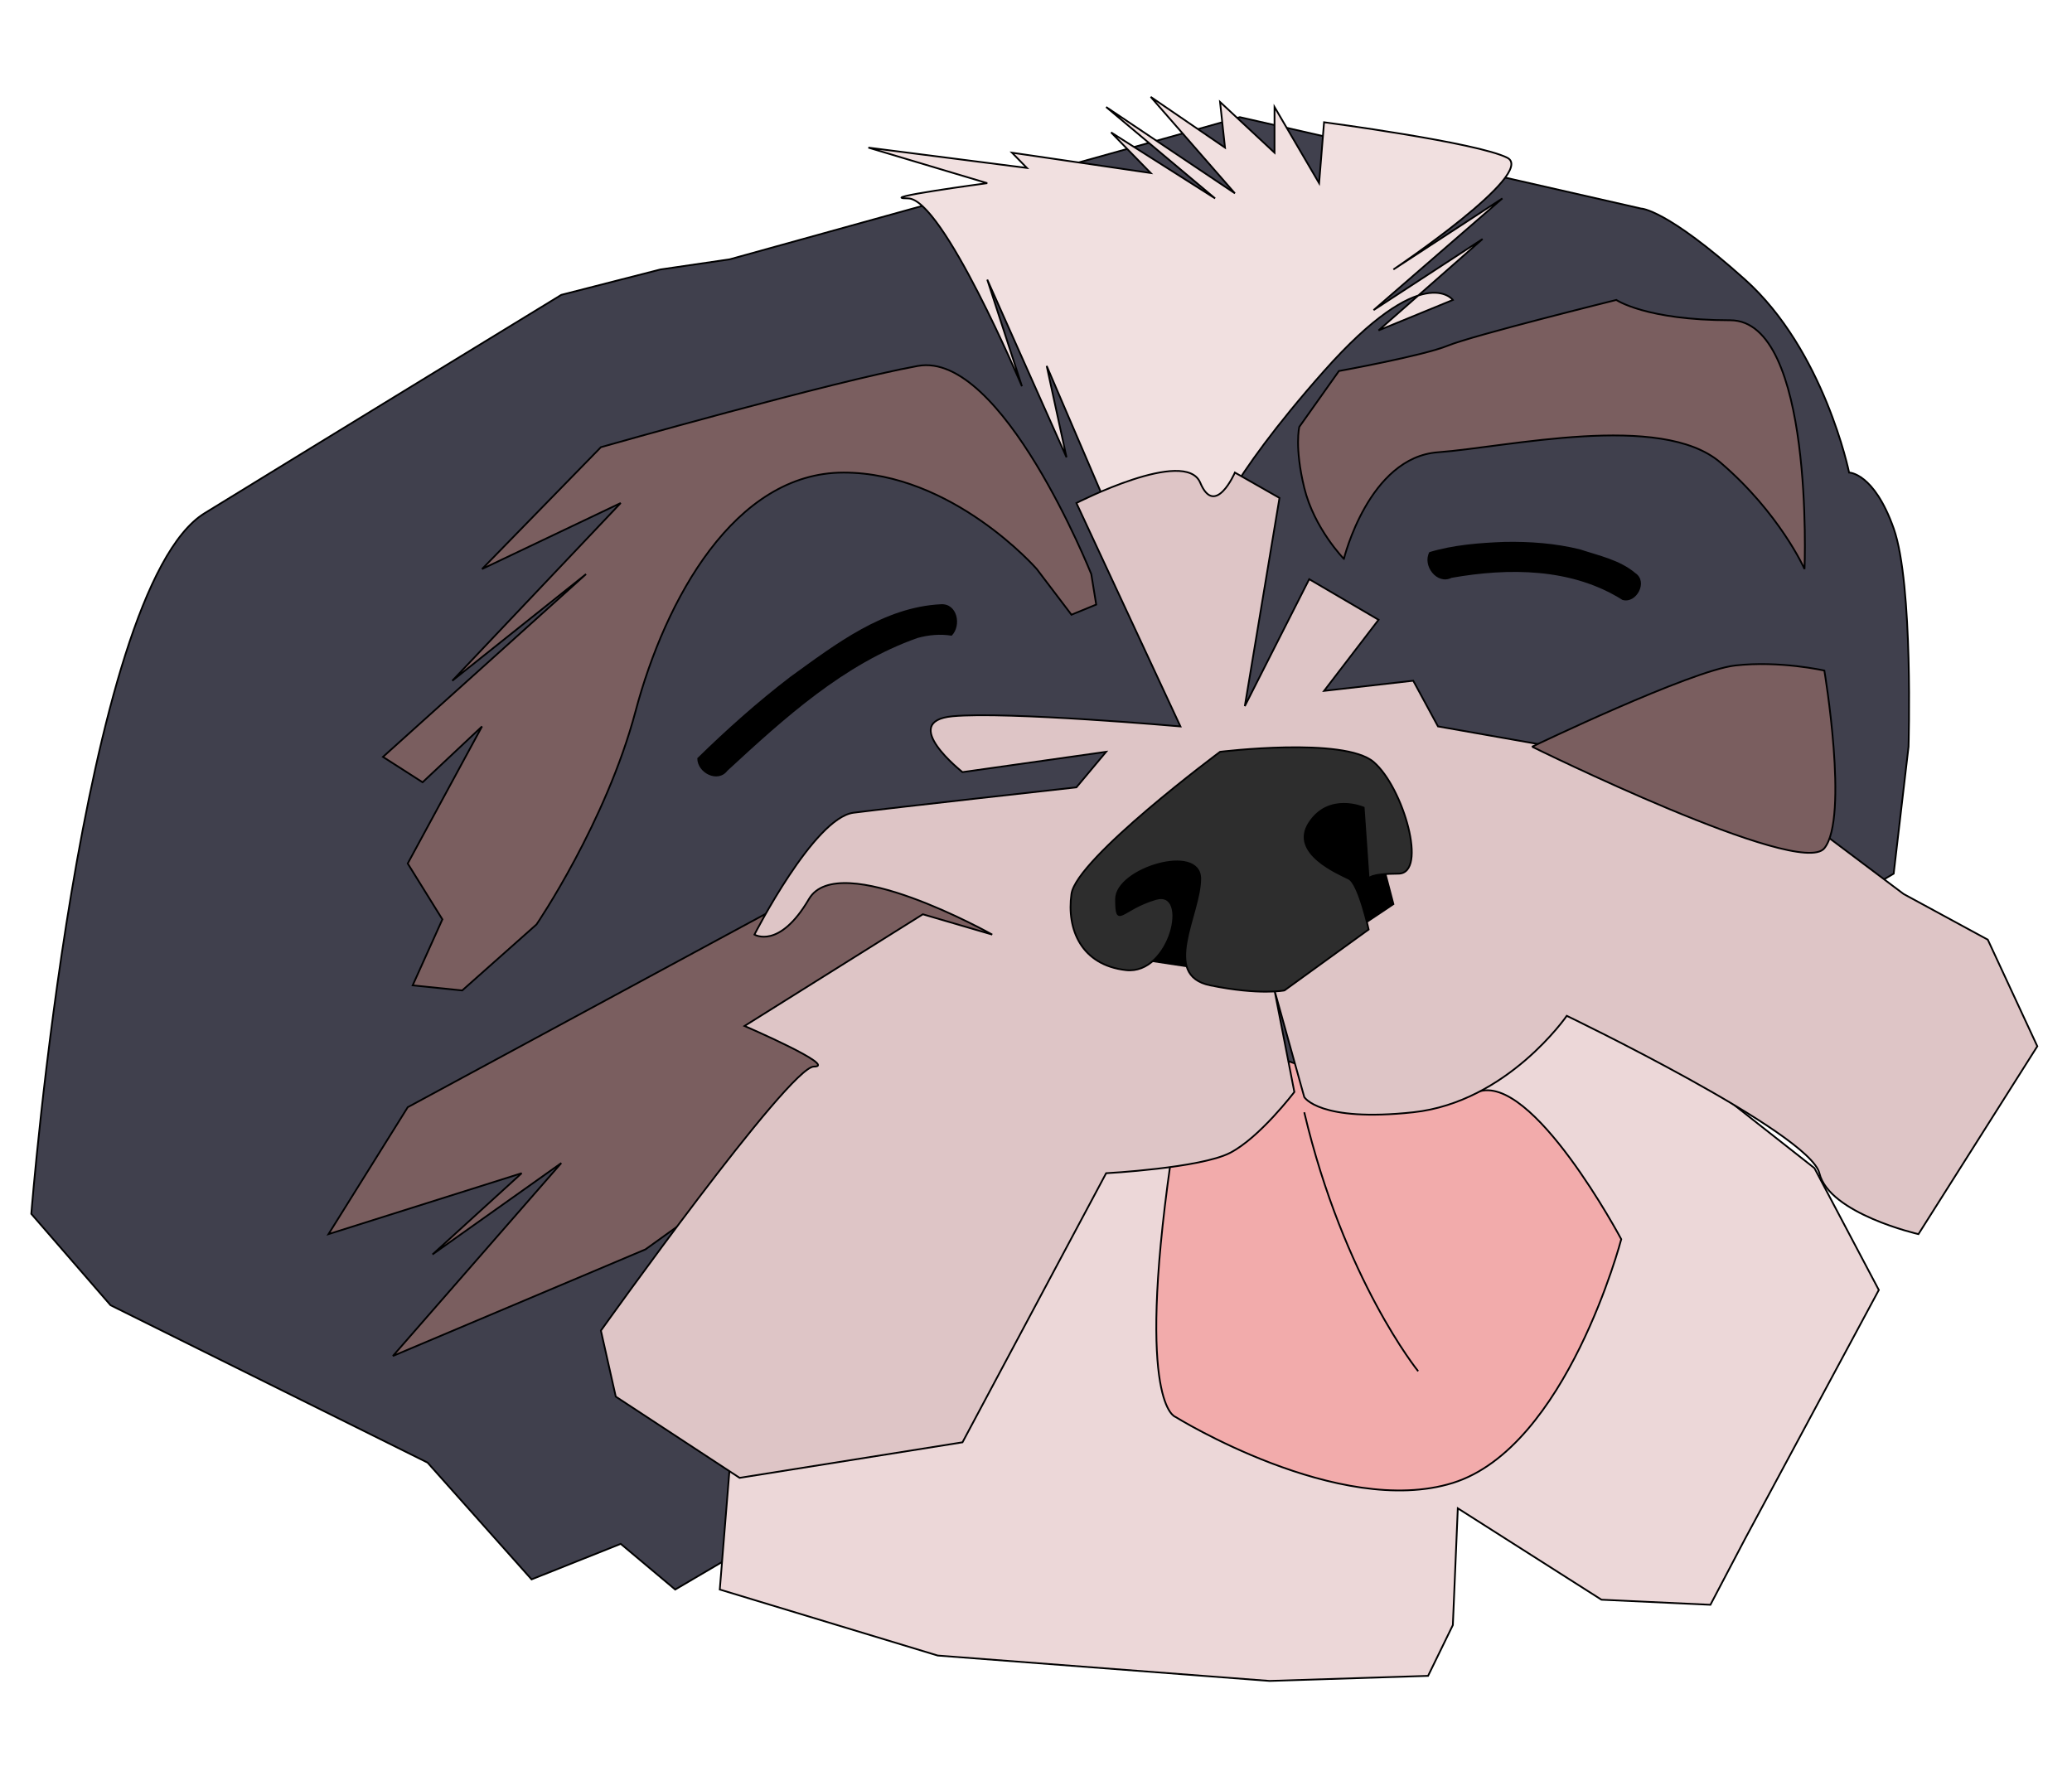 <?xml version="1.0" encoding="UTF-8" standalone="no"?>
<!-- Created with Inkscape (http://www.inkscape.org/) -->

<svg
   xmlns:dc="http://purl.org/dc/elements/1.1/"
   xmlns:cc="http://creativecommons.org/ns#"
   xmlns:rdf="http://www.w3.org/1999/02/22-rdf-syntax-ns#"
   xmlns:svg="http://www.w3.org/2000/svg"
   xmlns="http://www.w3.org/2000/svg"
   xmlns:sodipodi="http://sodipodi.sourceforge.net/DTD/sodipodi-0.dtd"
   xmlns:inkscape="http://www.inkscape.org/namespaces/inkscape"
   width="210mm"
   height="180mm"
   viewBox="0 0 744.094 637.795"
   id="svg2"
   version="1.1"
   inkscape:version="0.91 r13725"
   sodipodi:docname="jiji.svg">
  <defs
     id="defs4" />
  <sodipodi:namedview
     id="base"
     pagecolor="#ffffff"
     bordercolor="#666666"
     borderopacity="1.0"
     inkscape:pageopacity="0.0"
     inkscape:pageshadow="2"
     inkscape:zoom="0.35"
     inkscape:cx="647.89386"
     inkscape:cy="625.76962"
     inkscape:document-units="px"
     inkscape:current-layer="layer1"
     showgrid="false"
     inkscape:window-width="1600"
     inkscape:window-height="837"
     inkscape:window-x="-8"
     inkscape:window-y="-8"
     inkscape:window-maximized="1" />
  <g
     inkscape:label="Layer 1"
     inkscape:groupmode="layer"
     id="layer1"
     transform="translate(0,-414.567)">
    <path
       style="fill:#40404d;fill-opacity:1;fill-rule:evenodd;stroke:#000000;stroke-width:0.63px;stroke-linecap:butt;stroke-linejoin:miter;stroke-opacity:1"
       d="m 262.045,507.7 c 177.877,-49.233 183.214,-51.056 183.214,-51.056 l 144.081,32.822 c 0,0 8.894,0 37.354,25.528 28.46,25.528 37.354,69.29 37.354,69.29 0,0 8.894,0 16.009,20.058 7.115,20.058 5.336,78.408 5.336,78.408 l -5.336,45.586 L 242.478,985.44 222.912,969.029 190.894,981.793 153.54,939.854 39.698,883.328 11.238,850.506 c 0,0 17.788,-224.282 62.257,-251.634 C 117.964,571.521 201.566,520.465 201.566,520.465 l 35.575,-9.117 z"
       id="path4146"
       inkscape:connector-curvature="0" />
    <path
       style="fill:#ecd7d8;fill-opacity:1;fill-rule:evenodd;stroke:#000000;stroke-width:0.63px;stroke-linecap:butt;stroke-linejoin:miter;stroke-opacity:1"
       d="m 262.045,941.677 -3.558,43.762 78.266,23.705 119.178,9.117 56.921,-1.823 8.894,-18.234 1.779,-41.939 51.584,32.822 39.133,1.823 12.451,-23.705 48.027,-89.348 -23.124,-43.762 -76.487,-60.173 -149.417,38.292 -46.248,21.881 -48.027,80.231 z"
       id="path4144"
       inkscape:connector-curvature="0" />
    <path
       style="fill:#f2abab;fill-opacity:1;fill-rule:evenodd;stroke:#000000;stroke-width:0.63px;stroke-linecap:butt;stroke-linejoin:miter;stroke-opacity:1"
       d="m 420.355,832.271 c -12.451,87.525 1.779,91.172 1.779,91.172 0,0 58.699,36.469 99.611,23.705 40.912,-12.764 60.478,-87.525 60.478,-87.525 0,0 -32.018,-60.173 -51.584,-52.88 -19.566,7.294 -67.593,-10.941 -67.593,-10.941 z"
       id="path4140"
       inkscape:connector-curvature="0" />
    <path
       style="fill:none;fill-rule:evenodd;stroke:#000000;stroke-width:0.63px;stroke-linecap:butt;stroke-linejoin:miter;stroke-opacity:1"
       d="m 468.382,814.037 c 14.23,60.173 40.912,92.995 40.912,92.995"
       id="path4142"
       inkscape:connector-curvature="0" />
    <path
       style="fill:#f1e0e0;fill-opacity:1;fill-rule:evenodd;stroke:#000000;stroke-width:0.63px;stroke-linecap:butt;stroke-linejoin:miter;stroke-opacity:1"
       d="m 395.453,591.578 -19.566,-45.586 7.115,32.822 -28.46,-63.82 12.451,38.292 c 0,0 -28.46,-67.467 -40.912,-67.467 -12.451,0 28.46,-5.47 28.46,-5.47 l -42.691,-12.764 56.921,7.294 -5.336,-5.47 49.806,7.294 -14.23,-14.587 37.354,23.705 -39.133,-32.822 46.248,30.998 -30.239,-34.645 26.682,18.234 -1.779,-16.411 19.566,18.234 0,-16.411 16.009,27.351 1.779,-21.881 c 0,0 55.142,7.294 65.815,12.764 10.673,5.47 -40.912,40.116 -40.912,40.116 l 39.133,-25.528 -46.248,40.116 39.133,-25.528 -37.354,32.822 26.682,-10.941 c 0,0 -10.673,-14.587 -46.248,25.528 -35.575,40.116 -40.912,58.35 -40.912,58.35 l -32.018,0 z"
       id="path4148"
       inkscape:connector-curvature="0" />
    <path
       style="fill:#7a5e5f;fill-opacity:1;fill-rule:evenodd;stroke:#000000;stroke-width:0.63px;stroke-linecap:butt;stroke-linejoin:miter;stroke-opacity:1"
       d="m 482.612,615.283 c 0,0 8.894,-36.469 33.797,-38.292 24.903,-1.823 80.045,-14.587 101.39,3.647 21.345,18.234 30.239,38.292 30.239,38.292 0,0 3.557,-89.348 -26.682,-89.348 -30.239,0 -40.912,-7.294 -40.912,-7.294 0,0 -51.584,12.764 -60.478,16.411 -8.894,3.647 -39.133,9.117 -39.133,9.117 l -14.23,20.058 c 0,0 -1.779,7.294 1.779,21.881 3.558,14.587 14.23,25.528 14.23,25.528 z"
       id="path4150"
       inkscape:connector-curvature="0" />
    <path
       style="fill:#7a5e5f;fill-opacity:1;fill-rule:evenodd;stroke:#000000;stroke-width:0.63px;stroke-linecap:butt;stroke-linejoin:miter;stroke-opacity:1"
       d="m 231.806,863.27 -90.717,38.292 60.478,-69.29 -46.248,32.822 32.018,-29.175 -69.372,21.881 28.46,-45.586 131.629,-71.114 39.133,-23.705 69.372,34.645 z"
       id="path4154"
       inkscape:connector-curvature="0" />
    <path
       style="fill:#dec5c6;fill-opacity:1;fill-rule:evenodd;stroke:#000000;stroke-width:0.63px;stroke-linecap:butt;stroke-linejoin:miter;stroke-opacity:1"
       d="m 457.71,770.275 7.115,36.469 c 0,0 -12.451,16.411 -23.124,21.881 -10.673,5.47 -44.469,7.294 -44.469,7.294 l -51.584,96.642 -80.045,12.764 -44.469,-29.175 -5.336,-23.705 c 0,0 67.593,-94.818 76.487,-94.818 8.894,0 -24.903,-14.587 -24.903,-14.587 l 64.036,-40.116 24.903,7.294 c 0,0 -55.142,-30.998 -65.815,-12.764 -10.673,18.234 -19.567,12.764 -19.567,12.764 0,0 21.345,-41.939 35.575,-43.762 14.23,-1.823 80.045,-9.117 80.045,-9.117 l 10.673,-12.764 -51.584,7.294 c 0,0 -23.124,-18.234 -3.558,-20.058 19.566,-1.823 81.824,3.647 81.824,3.647 L 386.559,595.225 c 0,0 39.133,-20.058 44.469,-7.294 5.336,12.764 12.451,-3.647 12.451,-3.647 l 16.009,9.117 -12.451,74.761 23.124,-45.586 24.903,14.587 -19.567,25.528 32.018,-3.647 8.894,16.411 113.841,20.058 53.363,40.116 30.239,16.411 17.788,38.292 -42.691,67.467 c 0,0 -32.018,-7.294 -35.575,-21.881 -3.558,-14.587 -90.717,-56.526 -90.717,-56.526 0,0 -21.345,30.998 -55.142,34.645 -33.797,3.647 -39.133,-5.47 -39.133,-5.47 z"
       id="path4138"
       inkscape:connector-curvature="0"
       sodipodi:nodetypes="ccscccccscccscscccsccscccccccccc" />
    <path
       style="fill:#000000;fill-opacity:1;fill-rule:evenodd;stroke:#000000;stroke-width:0.63px;stroke-linecap:butt;stroke-linejoin:miter;stroke-opacity:1"
       d="m 399.01,757.511 60.478,9.117 40.912,-27.351 -12.451,-47.409 -69.372,10.941 -26.682,32.822 z"
       id="path4158"
       inkscape:connector-curvature="0"
       sodipodi:nodetypes="ccccccc" />
    <path
       style="fill:#7a5e5f;fill-opacity:1;fill-rule:evenodd;stroke:#000000;stroke-width:0.63px;stroke-linecap:butt;stroke-linejoin:miter;stroke-opacity:1"
       d="m 550.206,682.75 c 0,0 56.921,-27.351 72.93,-29.175 16.009,-1.823 32.018,1.823 32.018,1.823 0,0 8.894,52.88 0,63.82 -8.894,10.941 -104.948,-36.469 -104.948,-36.469 z"
       id="path4156"
       inkscape:connector-curvature="0" />
    <path
       style="fill:#2d2d2d;fill-opacity:1;fill-rule:evenodd;stroke:#000000;stroke-width:0.63px;stroke-linecap:butt;stroke-linejoin:miter;stroke-opacity:1"
       d="m 438.143,684.573 c 0,0 -51.584,38.292 -53.363,51.056 -1.779,12.764 3.558,25.528 19.566,27.351 16.009,1.823 23.124,-29.175 10.673,-25.528 -12.451,3.647 -14.23,10.941 -14.23,0 0,-10.941 30.239,-20.058 30.239,-7.294 0,12.764 -14.23,34.645 3.558,38.292 17.788,3.647 26.682,1.823 26.682,1.823 l 30.239,-21.881 c 0,0 -3.558,-16.411 -7.115,-18.234 -3.558,-1.823 -21.345,-9.117 -14.23,-20.058 7.115,-10.941 19.566,-5.47 19.566,-5.47 l 1.779,25.528 c 0,0 0,-1.823 10.673,-1.823 10.673,0 1.779,-30.998 -8.894,-40.115 -10.673,-9.117 -55.142,-3.647 -55.142,-3.647 z"
       id="path4136"
       inkscape:connector-curvature="0" />
    <path
       style="fill:#7a5e5f;fill-opacity:1;fill-rule:evenodd;stroke:#000000;stroke-width:0.63px;stroke-linecap:butt;stroke-linejoin:miter;stroke-opacity:1"
       d="m 391.895,620.753 c 0,0 -32.018,-80.231 -62.257,-74.761 -30.239,5.47 -113.841,29.175 -113.841,29.175 l -42.691,43.762 49.806,-23.705 -60.478,63.82 48.027,-38.292 -72.93,65.644 14.23,9.117 21.345,-20.058 -26.682,49.233 12.451,20.058 -10.673,23.705 17.788,1.823 26.682,-23.705 c 0,0 24.903,-36.469 35.575,-76.584 10.673,-40.116 35.575,-85.701 74.708,-85.701 39.133,0 69.372,34.645 69.372,34.645 l 12.451,16.411 8.894,-3.647 z"
       id="path4152"
       inkscape:connector-curvature="0" />
    <path
       style="color:#000000;font-style:normal;font-variant:normal;font-weight:normal;font-stretch:normal;font-size:medium;line-height:normal;font-family:sans-serif;text-indent:0;text-align:start;text-decoration:none;text-decoration-line:none;text-decoration-style:solid;text-decoration-color:#000000;letter-spacing:normal;word-spacing:normal;text-transform:none;direction:ltr;block-progression:tb;writing-mode:lr-tb;baseline-shift:baseline;text-anchor:start;white-space:normal;clip-rule:nonzero;display:inline;overflow:visible;visibility:visible;opacity:1;isolation:auto;mix-blend-mode:normal;color-interpolation:sRGB;color-interpolation-filters:linearRGB;solid-color:#000000;solid-opacity:1;fill:#000000;fill-opacity:1;fill-rule:evenodd;stroke:none;stroke-width:1px;stroke-linecap:butt;stroke-linejoin:miter;stroke-miterlimit:4;stroke-dasharray:none;stroke-dashoffset:0;stroke-opacity:1;color-rendering:auto;image-rendering:auto;shape-rendering:auto;text-rendering:auto;enable-background:accumulate"
       d="m 337.863,631.577 c -20.586,1.041 -37.81,14.333 -54.004,26.038 -11.755,8.992 -22.836,18.878 -33.447,29.249 -0.037,5.305 7.386,9.057 10.816,4.505 20.491,-18.907 41.844,-38.366 68.266,-47.672 3.984,-1.104 8.187,-1.498 12.276,-0.815 3.639,-3.714 2.018,-11.681 -3.907,-11.304 z"
       id="path4234"
       inkscape:connector-curvature="0" />
    <path
       style="color:#000000;font-style:normal;font-variant:normal;font-weight:normal;font-stretch:normal;font-size:medium;line-height:normal;font-family:sans-serif;text-indent:0;text-align:start;text-decoration:none;text-decoration-line:none;text-decoration-style:solid;text-decoration-color:#000000;letter-spacing:normal;word-spacing:normal;text-transform:none;direction:ltr;block-progression:tb;writing-mode:lr-tb;baseline-shift:baseline;text-anchor:start;white-space:normal;clip-rule:nonzero;display:inline;overflow:visible;visibility:visible;opacity:1;isolation:auto;mix-blend-mode:normal;color-interpolation:sRGB;color-interpolation-filters:linearRGB;solid-color:#000000;solid-opacity:1;fill:#000000;fill-opacity:1;fill-rule:evenodd;stroke:none;stroke-width:1px;stroke-linecap:butt;stroke-linejoin:miter;stroke-miterlimit:4;stroke-dasharray:none;stroke-dashoffset:0;stroke-opacity:1;color-rendering:auto;image-rendering:auto;shape-rendering:auto;text-rendering:auto;enable-background:accumulate"
       d="m 540.22,609.19 c -8.962,0.338 -18.369,1.083 -26.914,3.676 -2.61,4.832 2.754,11.841 7.968,9.227 20.482,-3.613 43.114,-3.592 61.366,7.926 4.973,1.501 9.348,-6.493 4.655,-9.628 -5.59,-4.729 -13.075,-6.268 -19.772,-8.488 -8.892,-2.22 -18.144,-2.9 -27.303,-2.713 z"
       id="path4246"
       inkscape:connector-curvature="0" />
  </g>
</svg>
